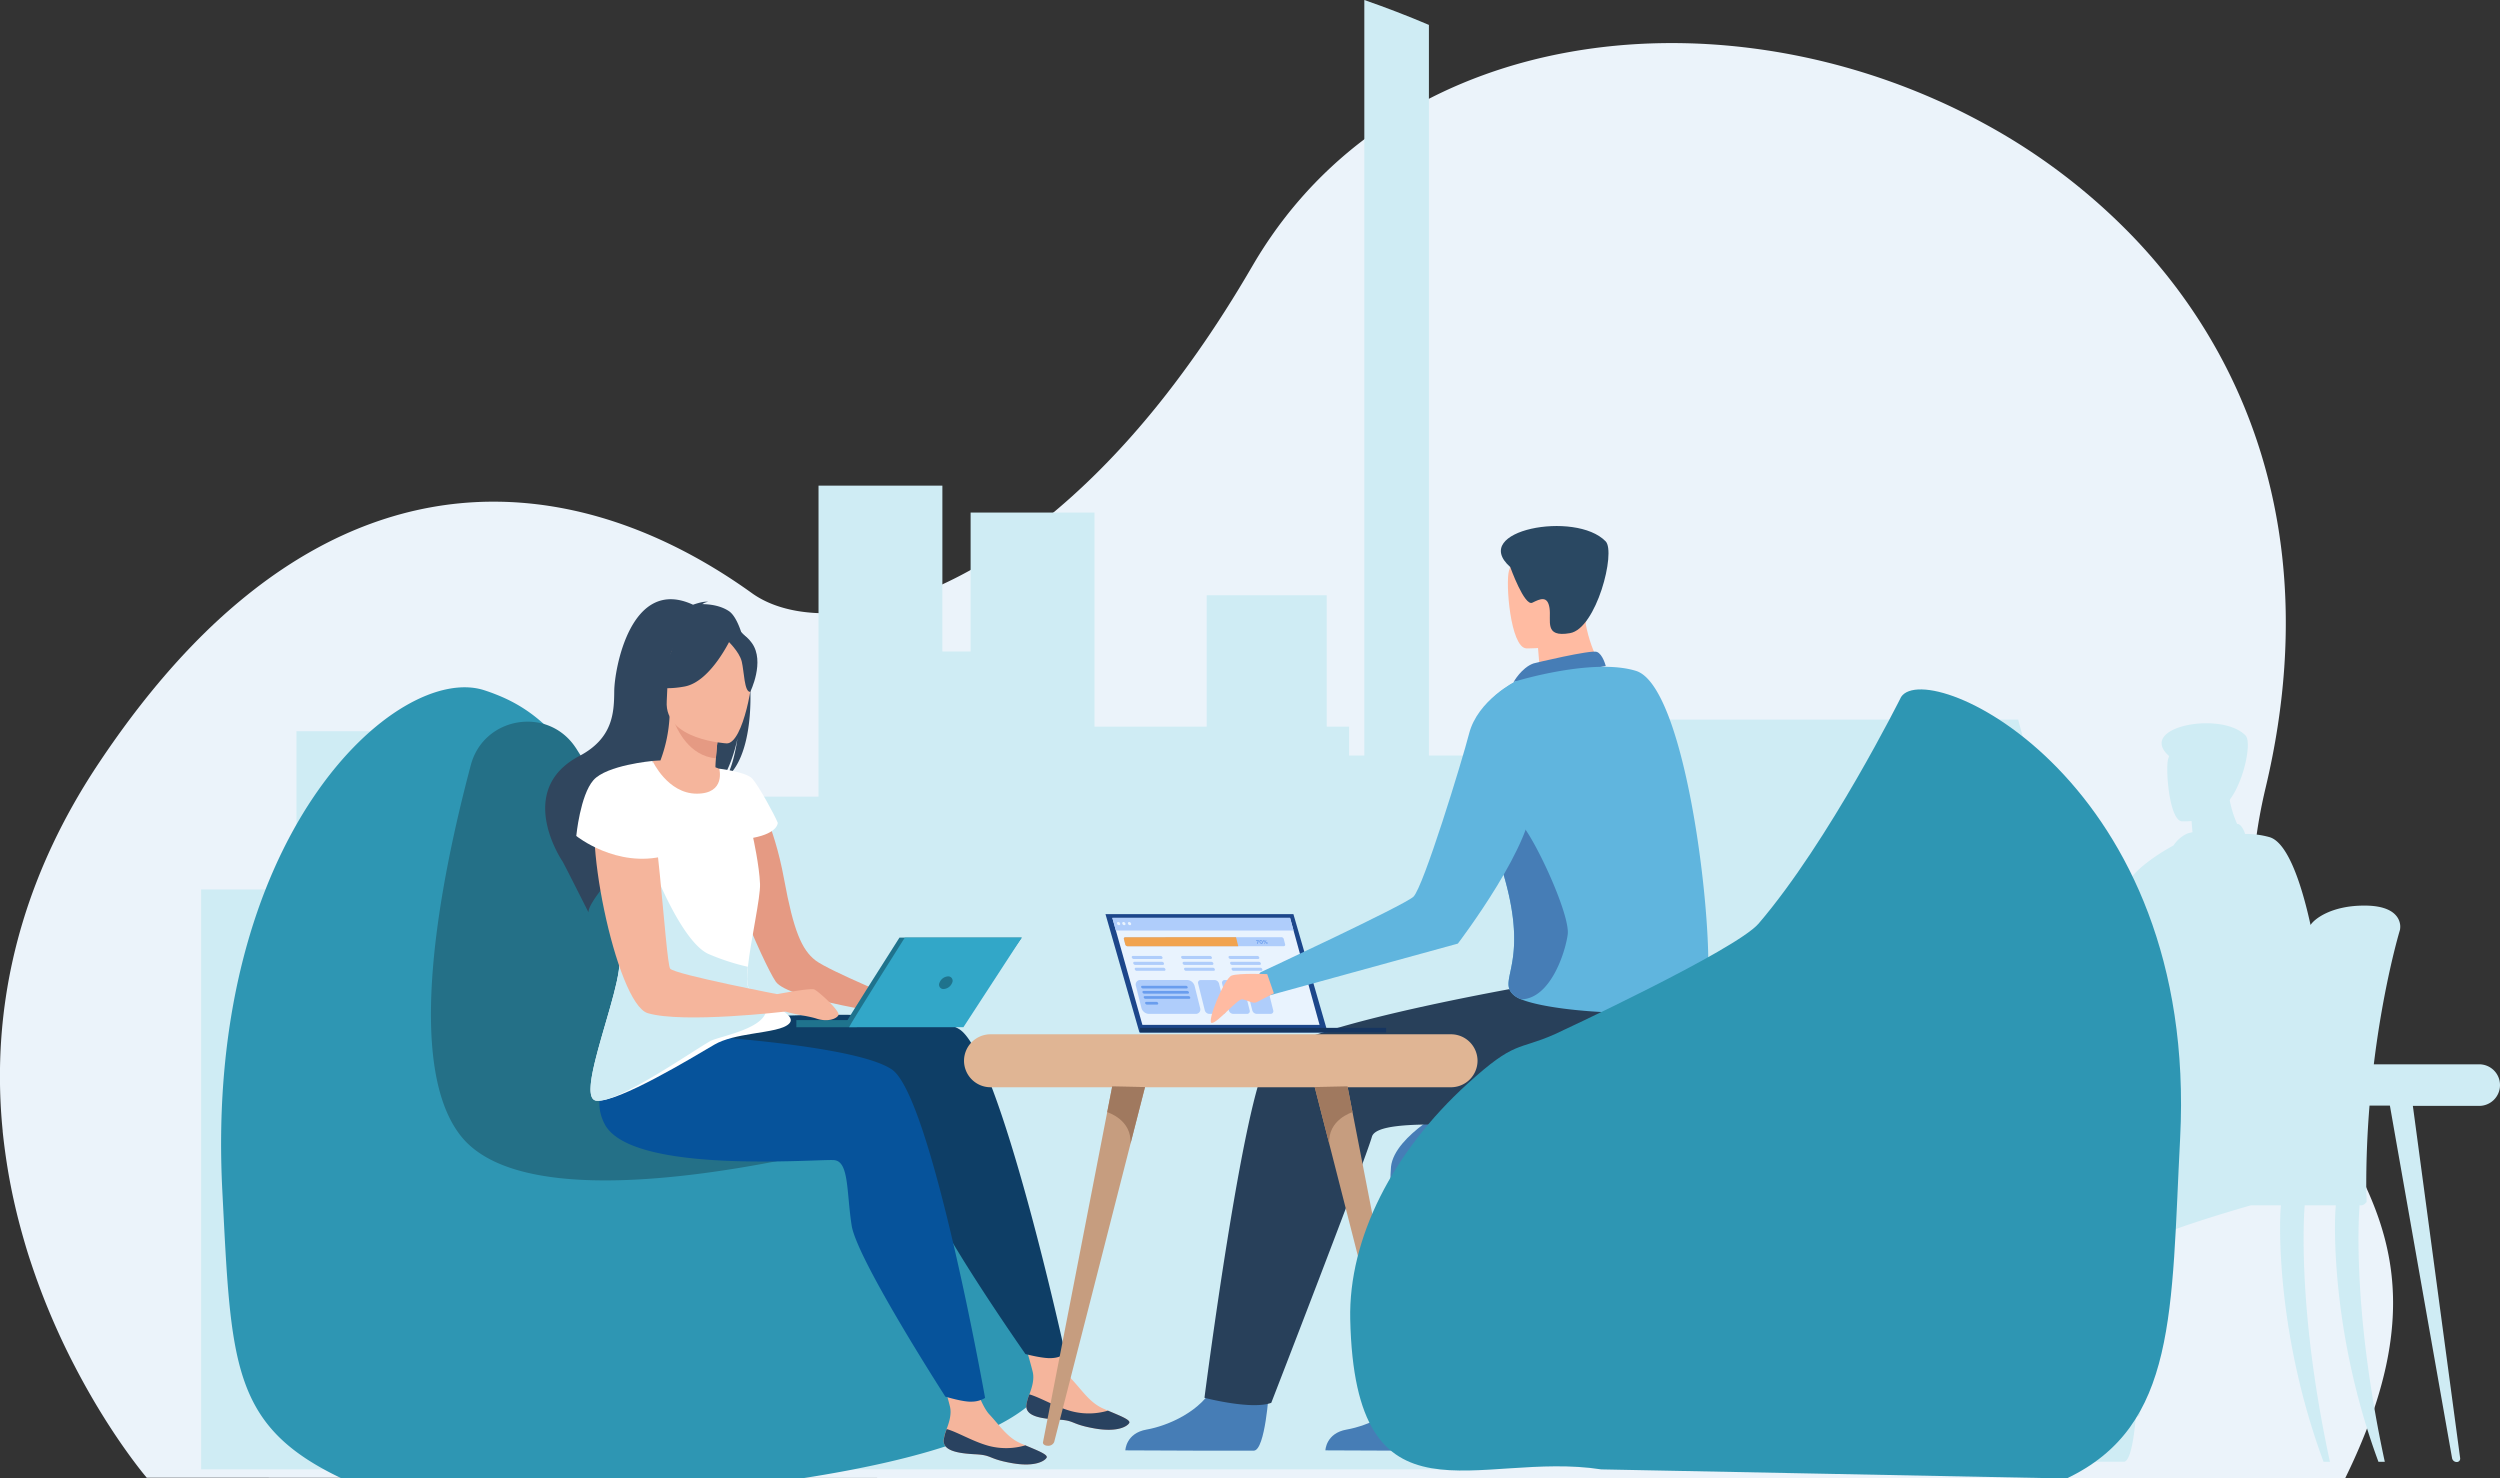 <svg xmlns="http://www.w3.org/2000/svg" viewBox="0 0 932.53 551.48"><rect x="0" y="0" width="932.53" height="551.48" fill="#333333" stroke="none"/><defs><style>.cls-1{fill:#ebf3fa;}.cls-2{fill:#cfecf4;}.cls-3{fill:#2e96b3;}.cls-4{fill:#247087;}.cls-5{fill:#e59a83;}.cls-6{fill:#f5b59c;}.cls-7{fill:#294260;}.cls-8{fill:#0e3e66;}.cls-9{fill:#06539b;}.cls-10{fill:#30465e;}.cls-11{fill:#fff;}.cls-12{fill:#1f738d;}.cls-13{fill:#32a7c8;}.cls-14{fill:#467db6;}.cls-15{fill:#28405a;}.cls-16{fill:#ffbba2;}.cls-17{fill:#2a4862;}.cls-18{fill:#60b5de;}.cls-19{fill:#1c468a;}.cls-20{fill:#e0b594;}.cls-21{fill:#c69d7f;}.cls-22{fill:#a0795f;}.cls-23{fill:#163560;}.cls-24{fill:#e9f3fe;}.cls-25{fill:#afcdfb;}.cls-26{fill:#f1a34f;}.cls-27{fill:#699dee;}</style></defs><title>Recurso 1</title><g id="Capa_2" data-name="Capa 2"><g id="Слой_2" data-name="Слой 2"><path class="cls-1" d="M874.74,551.48l-820-.27s-.5-.59-1.42-1.73c-.37-.45-.8-1-1.29-1.63-1.29-1.66-3-3.92-5-6.74-.78-1.09-1.61-2.27-2.47-3.53-3.85-5.62-8.45-12.86-13.22-21.5-1.18-2.14-2.38-4.37-3.57-6.68l-.15-.29c-.4-.76-.79-1.53-1.19-2.31h0q-.87-1.73-1.74-3.51c-2.12-4.37-4.22-9-6.25-13.85l-.38-.92c-1.41-3.4-2.78-6.93-4.09-10.55-.11-.3-.22-.61-.34-.92l-.45-1.29-.39-1.11c-.32-.92-.64-1.85-.95-2.78l-.09-.28c-.09-.26-.18-.52-.26-.78-1-2.94-1.9-5.95-2.77-9-.42-1.47-.83-2.94-1.23-4.44-1.72-6.45-3.21-13.15-4.4-20.07Q1.82,429.84,1,422.07c0-.08,0-.16,0-.24A205.14,205.14,0,0,1,0,398.5c.52-34.94,10.19-73.45,36.17-112.82,13.23-20,26.81-36.56,40.58-50a213.43,213.43,0,0,1,17.56-15.39c29.32-22.91,59.16-32.74,88-33.15,1.16,0,2.32,0,3.48,0,34,.42,66.45,13.82,94.7,34.12,18.09,13,57.12,11,101.28-21.33q8.67-6.34,17.56-14.29C414,172.51,429,156,443.71,135.51c.92-1.26,1.82-2.54,2.73-3.83q10.47-14.85,20.69-32.42l.4-.68q3.21-5.47,6.75-10.56C527.68,11.11,635.5-1.33,722.43,37.34c6,2.65,11.83,5.54,17.56,8.67a228.08,228.08,0,0,1,55.37,42q4.92,5.1,9.5,10.56a203.93,203.93,0,0,1,22.69,33.1c.69,1.27,1.38,2.55,2.05,3.83,22.26,42.77,30.34,96.06,15.5,158.35C815,420.4,936.86,425,874.74,551.48Z"/><polygon class="cls-2" points="503.24 299.53 503.24 271.04 494.88 271.04 494.88 222.04 450.11 222.04 450.11 271.04 408.25 271.04 408.25 191.19 362.05 191.19 362.05 243.02 351.52 243.02 351.52 181.15 305.32 181.15 305.32 297.16 246.9 297.16 246.9 364.82 225.07 364.82 225.07 334.7 174.93 334.7 174.93 352.51 146.14 352.51 146.14 272.76 110.58 272.76 110.58 331.79 75.02 331.79 75.02 548.08 110.58 548.08 141.06 548.08 146.14 548.08 174.93 548.08 191.2 548.08 217.26 548.08 225.07 548.08 246.9 548.08 267.4 548.08 305.32 548.08 316.93 548.08 340.04 548.08 351.52 548.08 362.05 548.08 386.23 548.08 402.69 548.08 408.25 548.08 450.11 548.08 494.14 548.08 494.88 548.08 503.24 548.08 538.91 548.08 538.91 299.53 503.24 299.53"/><path class="cls-2" d="M533,9.29V547.94H508.91V0Q521.17,4.26,533,9.29Z"/><path class="cls-2" d="M924.8,397H885.46c3.66-30,9.64-49.77,9.73-50.06a2.52,2.52,0,0,0,.1-.73s1.33-8.21-12.74-8.41c-13.13-.18-19.52,5.25-20.68,7.24-3.69-16.83-8.85-30.78-15.22-32.75a32.65,32.65,0,0,0-9.19-1.22c-.34-1-1.17-3.15-2.5-3.67a1.85,1.85,0,0,0-.5-.07,41.88,41.88,0,0,1-2.74-8.78c0-.14.1-.28.14-.43,5.17-6.91,8.18-21.27,5.76-23.77-9-9.27-40.83-3.26-28.52,7.68-.15.4-.27.8-.38,1.19-1,3.72.44,22.64,5.11,23.14a31.07,31.07,0,0,0,3.65-.11c.07,1,.2,2.45.34,4.17-1.07.25-1.75.42-1.8.44a12.13,12.13,0,0,0-5.28,4.52h0s-15.89,8.29-18,16.1-9.72,45.67-12.66,48.32-36.7,8.81-36.7,8.81a14.74,14.74,0,0,0-1,1.28c-2.32-1.27-6-3.2-7.59-3.43-2.12-.31-11.4,7.37-12,9.38-1,.67-1.63,1.16-1.63,1.16h-5.2v-1.45H706l0,0h5.23c-.44,0-3.83-.09-4.31-2.64a3.34,3.34,0,0,1-.06-.65c0-.4.18-2.49.47-5.77.08-.83.16-1.75.25-2.73.17-1.86.37-4,.59-6.27l.16-1.11h68.78l3.9-2.3h0l-5.24-19.65h0l-.29-1.08h.06l-22.72-84.85,0-.07H612.44v.08l-2.05.68L636,376.37h42.2l-1.33,15.75s-.7,4.86,2.91,4.87h5.78v0H551.22l.22,0h.48a2,2,0,0,0,2-2.23l-2.12-21.12h37.79l11.27-91.82h-124l-9.68,78.91c-1.8-6.63-3.21-12.18-3.21-12.18-1-2.54-5-16.93-7-19.1h0a10.2,10.2,0,0,0-4.35-2,4.52,4.52,0,0,0,.67-2.76c-.46-5.57,6-5.1,10-11.51,3.48-5.59-2.74-7,.59-16.05,2.44-6.64-3.92-8.25-3.73-13.79,0,0-.81-10.3-15.63-7.62-3.92.7-6.61-6.28-13-3.79-13.81,5.36-14.62-1.72-18.61,8.21-1.67,4.16-12.3,9-9.05,16.19s-2.19,12,1.63,17.64c2,2.92,1.17,8.12,10.48,8.31a10.34,10.34,0,0,1,5,2.15c-3,.59-6.94,1.67-9.69,3.6h0a9.77,9.77,0,0,0-1.7,1.49l-.07.09a9.69,9.69,0,0,0-1.7,3.37h0s-2,5.31-4.16,12.11a33,33,0,0,0-7.51-.72l-1,0c-.72,0-1.48-.05-2.26,0-12.61.19-11.42,8.13-11.42,8.13a2.84,2.84,0,0,0,.09.7c.08.26,4.88,17.4,8.17,43.78H343.17a7.75,7.75,0,0,0-7.73,7.73h0a7.76,7.76,0,0,0,7.73,7.74h31.91l-.28,2.1-9,66.85-8.39,62.49a1.25,1.25,0,0,0,1.26,1.4,1.77,1.77,0,0,0,1.76-1.45l9.73-55.13,10.88-61.67h0l2.57-14.59h7.64c1,11.06,1.53,23.21,1.41,36.06,0,.06,0,.11,0,.17a2,2,0,0,0-.08.55v1.28a1.87,1.87,0,0,0,0,.34c0,.21,0,.4,0,.58h.18a2,2,0,0,0,1.77,1.08h.45a.7.7,0,0,0-.05.25c0,.44,2.94,35.34-8.45,92.21h2.13c15.67-45.63,14.92-85.78,14.25-92.46h10.42a.7.7,0,0,0-.05.25c0,.44,2.94,35.34-8.45,92.21H407c15.67-45.63,14.92-85.78,14.24-92.46h40.69c-.68,6.68-1.43,46.83,14.24,92.46h2.13c-11.39-56.87-8.46-91.77-8.45-92.21a.7.7,0,0,0-.05-.25h10.31c-.68,6.68-1.43,46.83,14.24,92.46h2.13c-8.17-40.77-9-70.25-8.77-83.84.22,2.42.48,5,.9,7.71,1.68,10.8,29.84,54.51,29.84,54.51l.75.22c.3,1.11.57,2.12.76,2.92.6,2.42-.28,5.12-1.05,7.18a13.52,13.52,0,0,0-1,3.48c-.32,3.45,4.48,4.29,10,4.56s3.88,1.42,11.49,2.8,10.67-.71,11.22-1.74c.23-.44-.47-1-1.67-1.64.84.09,1.72.15,2.62.2,5.55.27,3.88,1.41,11.49,2.79s10.67-.71,11.22-1.73-3.05-2.35-6.82-4l-1.43-.62c-4.25-1.86-6.63-5.67-9.94-9.2-1.42-1.52-2.81-4.55-3.9-7.41a5.86,5.86,0,0,0,1.71-.82s-20.76-95.16-33.71-103.33c-1.85-1.17-4.85-2.07-8.63-2.74.19-.18-.48-.92-1.52-1.86H783.72c-21.11,4.61-43.12,10.54-46.86,15.85-7.48,10.63-19.14,101.21-19.14,101.21l.32.09c-4.78,5.48-12.56,8.51-17.6,9.39-6.22,1.08-6.36,6.21-6.36,6.21l21.3.13s16.69,0,17.14,0c2.37-.17,3.61-8.83,4.14-14a7.18,7.18,0,0,0,1-.3s27.84-71.77,30.1-79.53a3.49,3.49,0,0,1,2.25-2,2.11,2.11,0,0,0,.8.16h5.55a.6.6,0,0,0,0,.26c0,.08.12,1.45.22,4a13,13,0,0,0-3.08,6.54c-.54,4.91.21,22.55,1.06,38.54-1.2,10.85-3,23.3-5.74,37.18a35,35,0,0,1-8.56,2.81c-6.22,1.08-6.36,6.21-6.36,6.21l13,.08s0,0,0,0h2.37l0,0,5.88,0h14.39v0c1.56,0,2.64,0,2.75,0,2.84-.21,4.06-12.6,4.37-16.53a3.65,3.65,0,0,0,1.45-.83s.49-6.44,1.11-15.26a256.21,256.21,0,0,0,6.5-51.85c6.87-3,21.75-7.7,33.87-11.16h11.23c-.75,6.92-1.59,48.45,15.9,95.67h2.37c-12.71-58.85-9.44-95-9.43-95.41a.6.6,0,0,0,0-.26h11.63c-.75,6.92-1.59,48.45,15.9,95.67h2.37c-12.71-58.85-9.44-95-9.43-95.41a.6.6,0,0,0-.05-.26h.59a2.14,2.14,0,0,0,1.87-1.11h.22c0-.19,0-.42,0-.65a2.33,2.33,0,0,0,0-.38v-1.16a2,2,0,0,0-.1-.6v-.22c-.12-11.68.36-22.8,1.2-33.08h7.6l2.11,12L906,494.9l8.65,49a1.77,1.77,0,0,0,1.76,1.45,1.25,1.25,0,0,0,1.26-1.4l-6.4-47.63-10.78-80.36-.47-3.45H924.8a7.76,7.76,0,0,0,7.73-7.74h0A7.75,7.75,0,0,0,924.8,397ZM639,374.07ZM509,393.63a1.73,1.73,0,0,0-1.7,1.24A1.7,1.7,0,0,0,508.9,397H481.34c-1.48-1.54-2.9-3-4.15-4.4.27-.4.54-.78.78-1.16,1.25-1.88,2.13-3.45,2.46-3.82,1-1.12-4.08-3.34-6.16-5-.67-.54-2-4.22-3.42-9h55.44l-.52,15.91a4.2,4.2,0,0,1-4.2,4.07H509Zm33.17,127.06c.58,2.06,1.13,4.06,1.47,5.45.6,2.42-.28,5.12-1.06,7.18a13.91,13.91,0,0,0-.95,3.48,3,3,0,0,0,.09,1.05c-3.78-2-6.08-5.5-9.19-8.81a18.2,18.2,0,0,1-2.74-4.59,5.81,5.81,0,0,0,1.34-.62s-2-11.13-5.08-26.14c7.76,12.06,15.28,22.79,15.28,22.79ZM807.38,374.11c3.08,10.87,3.2,18,2.64,22.91H793.47A258.4,258.4,0,0,0,807.38,374.11ZM739.93,397h0Zm33.37,136.6c1-3.11,1.88-6.17,2.72-9.19.13,2.17.22,3.44.22,3.44s1,.2,2.65.45A23.48,23.48,0,0,1,773.3,533.62Z"/><path class="cls-3" d="M392.5,511.76c-5.68,20.54-47.67,32.63-93.6,39.72H127.5c-41.31-19.56-41.26-42.89-44.57-107.3-6.85-133,65.53-197.28,97.81-186.68,1.34.44,2.71.92,4.09,1.47,9.38,3.65,19.89,10.09,30.11,25.43,0,0,32.08,51.7,58.48,82.54,8.5,9.93,16.41,17.7,22.47,20.88a1,1,0,0,0,.21.11c.32.17.64.31.95.45,14,6.19,33.7,19.17,51.71,35.54h0C376.69,449.3,400.51,482.81,392.5,511.76Z"/><path class="cls-4" d="M348.76,418.71c-24,7.14-147.72,41.66-176.83,5.05-21.07-26.51-8-94.43,3.69-138.38,4.77-18,28.59-22.1,39-6.65l.31.45s32.08,51.71,58.48,82.54c7.64,9.75,15.17,17.26,22.47,20.89a1,1,0,0,0,.21.1,10.19,10.19,0,0,0,.95.45C311,389.36,330.75,402.33,348.76,418.71Z"/><path class="cls-5" d="M281.5,295.82s7,10.4,11,32.26c3.51,19.14,6.59,26.21,11.66,30.14s33.31,15.52,33.31,15.52l-2.11,4.94S294,373,289.34,366.13s-22.37-47.8-21-57.21S281.5,295.82,281.5,295.82Z"/><path class="cls-6" d="M382.86,524.17c-.37,4,5.25,5,11.76,5.35s4.54,1.65,13.46,3.27,12.5-.83,13.14-2-3.57-2.74-8-4.63l-1.67-.73c-5-2.18-7.76-6.64-11.64-10.78-3.68-3.92-7.17-16.46-7.17-16.46l-12.12-2.59s3.41,11.29,4.59,16.11c.69,2.83-.33,6-1.24,8.41A16,16,0,0,0,382.86,524.17Z"/><path class="cls-7" d="M394.62,529.52c6.51.32,4.54,1.65,13.46,3.27s12.5-.83,13.14-2-3.57-2.74-8-4.63l-.07.07a25.38,25.38,0,0,1-13.51.16c-5.9-1.6-11.61-5.13-15.67-6.27a16,16,0,0,0-1.12,4.08C382.49,528.21,388.11,529.19,394.62,529.52Z"/><path class="cls-8" d="M262.14,380.42s80.56-6.06,95.72,3.51S397.35,505,397.35,505a9.82,9.82,0,0,1-4.85,1.57c-3.12.34-10-1.5-10-1.5s-34.95-49.88-37.41-62.44-1.87-23.78-7.47-24.08-75.5,8.49-86.07-10.13-1.83-37.06-1.83-37.06Z"/><path class="cls-6" d="M352,537.11c-.37,4,5.25,5,11.76,5.35s4.54,1.65,13.46,3.27,12.49-.83,13.14-2-3.57-2.74-8-4.63l-1.67-.73c-5-2.18-7.77-6.65-11.65-10.78-3.67-3.92-7.16-16.46-7.16-16.46l-12.12-2.59s3.4,11.29,4.58,16.11c.7,2.83-.33,6-1.24,8.41A16,16,0,0,0,352,537.11Z"/><path class="cls-7" d="M363.8,542.46c6.5.32,4.54,1.65,13.46,3.27s12.49-.83,13.14-2-3.57-2.74-8-4.63l-.07.07a25.38,25.38,0,0,1-13.51.16c-5.91-1.6-11.61-5.13-15.68-6.27a16,16,0,0,0-1.11,4.08C351.67,541.15,357.29,542.13,363.8,542.46Z"/><path class="cls-9" d="M246.37,385.41s71.56,3.39,86.34,13.54,34.74,122.5,34.74,122.5a9.8,9.8,0,0,1-4.91,1.38c-3.13.22-9.92-1.88-9.92-1.88s-33-51.21-34.95-63.86-.94-23.83-6.53-24.35-75.77,5.55-85.61-13.47S246.37,385.41,246.37,385.41Z"/><path class="cls-10" d="M271.87,227.94c-3.18-2.1-7.12-2.56-9.9-2.59a4.77,4.77,0,0,1,2.18-.86c-1.7-.37-5.64,1.08-5.64,1.08-23.25-10.79-29.34,24.1-29.39,32.3s-.61,17.59-13,24.12c-24.4,12.84-6.3,39.31-6.3,39.31.18.12,9.69,19,9.69,19-.17-6.64,32.59-39.42,49.17-48.79,4.24-5.43,6.29-15.39,6.44-16.18-1.2,7.93-2.86,12.31-4.24,14.75C285.14,278.62,280.28,233.49,271.87,227.94Z"/><path class="cls-6" d="M268.25,286.75l-1.38-.54c0-1,.09-2.18.17-3.33.36-5.23,1.13-10.76,1.13-10.76l-17.41-4.67-1-.27a54,54,0,0,1-3.41,16.48c-1.8.08-2.95.19-2.95.19-.29,1,7.4,16.95,17.56,17.36C264.24,301.35,273.34,288.88,268.25,286.75Z"/><path class="cls-5" d="M268.17,272.12s-.77,5.53-1.13,10.76c-9.86-.94-14.48-10.29-16.28-15.43Z"/><path class="cls-10" d="M249.06,265.41s-4.63-8.52-5.4-15.59c-.56-5,3.22-23.38,21.63-19.48A25.23,25.23,0,0,1,275.5,235c3.86,3,9.29,9.27,1.7,25l-2.05,5.34Z"/><path class="cls-6" d="M271.13,277.3s-23.38-1.18-22.43-15.73-1.42-24.5,13.55-24.37,17.51,5.88,18.37,10.81S277.24,277.23,271.13,277.3Z"/><path class="cls-10" d="M272.92,237.55s-7.54,16.65-17.52,18.52-14.07-1-14.07-1a27.87,27.87,0,0,0,10.19-15.81S268.63,229.11,272.92,237.55Z"/><path class="cls-10" d="M271.24,238.83s4.52,4.13,5.44,7.92.93,11.44,3.17,11.33c0,0,5.59-11.28.62-18.21C275.19,232.53,271.24,238.83,271.24,238.83Z"/><path class="cls-11" d="M294.53,381.64c-1.89,2.26-7.8,2.95-14.11,4-5,.82-10.19,1.85-13.91,4-8.43,4.95-36,21.68-44,20.92-3.13-.3-2.55-6.27-.65-14.2,3-12.52,9.23-29.9,9.23-37.46,0-4.13,1.37-13.89,3.21-25.05q.23-1.35.45-2.73c3.63-21.7,8.65-47.29,8.65-47.29s5.6,12.22,16.51,12.22,8.38-9.32,8.38-9.32,10,1.17,12.31,3.7,8.32,13.49,9.51,16.48c0,0,.24,3.8-9.17,5.61,0,0,2.29,10.32,2.56,17.2.2,5.08-3.47,21-4.52,30.88-.38,3.5-.43,6.25.14,7.5.73,1.6,3.09,3.19,5.77,4.75C290.17,376,296.78,379,294.53,381.64Z"/><path class="cls-2" d="M284.85,372.87c6,10.3-16.39,13.39-20.1,15.57-8.43,4.95-34.21,22.9-42.28,22.14-3.13-.3-2.55-6.27-.65-14.2,3-12.52,9.23-29.9,9.23-37.46,0-4.13,1.37-13.89,3.21-25.05l9.71-9.33s10.42,26.91,20.34,31.32a83.53,83.53,0,0,0,14.63,4.76c-.38,3.5-.43,6.25.14,7.5C279.81,369.72,282.17,371.31,284.85,372.87Z"/><path class="cls-6" d="M240.37,291.9s-8.31-5-16.34,4.53,5.71,78,17.61,81.5c13.22,3.91,51.42-.62,51.42-.62l-.74-6s-40.66-7.8-42.35-10S244.6,293,240.37,291.9Z"/><path class="cls-11" d="M243.36,283.85s-17.06,1.54-22,7.15-6.4,20.82-6.4,20.82,15,12.13,33.13,7.42Z"/><rect class="cls-12" x="297.05" y="380.51" width="22.54" height="2.66"/><path class="cls-12" d="M314.8,382.8c.22-.88,20.71-33.06,20.71-33.06h45.61l-22.88,32.2Z"/><path class="cls-13" d="M316.72,383.17c.22-.88,20.78-33.43,20.78-33.43h43.62l-21.76,33.43Z"/><path class="cls-12" d="M355.17,366.56a3.65,3.65,0,0,1-3.18,2.36,1.62,1.62,0,0,1-1.54-2.36,3.65,3.65,0,0,1,3.17-2.36A1.63,1.63,0,0,1,355.17,366.56Z"/><path class="cls-6" d="M289,371s13.24-2.56,14.74-1.92,9.82,8.12,9,9.61-4.28,2.56-8.12,1.28-12.17-1.92-13.66-3.84A12.53,12.53,0,0,1,289,371Z"/><path class="cls-14" d="M542.3,412.29s-22.14,11-23.44,22.92,3.45,84.09,3.45,84.09,23.23,4.4,27.33.12c0,0,5.78-77.24,4.76-80.72s63.74-22.54,69.49-22.42S542.3,412.29,542.3,412.29Z"/><path class="cls-14" d="M547.94,519s-1.35,21.8-5.57,22.11c-.56,0-21.39,0-21.39,0L494.39,541s.18-6.41,7.95-7.76,20.78-6.82,25.49-17.09C532.78,505.33,547.94,519,547.94,519Z"/><path class="cls-14" d="M473.32,519s-1.35,21.8-5.57,22.11c-.56,0-21.39,0-21.39,0L419.77,541s.17-6.41,7.94-7.76,20.79-6.82,25.49-17.09C458.16,505.33,473.32,519,473.32,519Z"/><path class="cls-15" d="M635.51,373.47l-.45.13a8,8,0,0,0-4.07-5.22c-16.42-9.29-47.67-3-47.67-3S482.51,381.8,473.16,395.07,449.28,521.4,449.28,521.4s17.63,4.61,24.92,1.87c0,0,34.74-89.58,37.55-99.27,2.45-8.4,50.37-2.27,74.55-4,14.5-.46,37.18-1.5,43.35-3.64C638.92,413.17,635.51,373.47,635.51,373.47Z"/><path class="cls-16" d="M599.77,252.34l-8.37,10.43-15.86.78c-.16-1.51-.71-8.08-1.17-13.69-.38-4.58-.7-8.51-.7-8.51l16.75-14.66c0,.09.87,5,1,5.67C593.68,245,599.77,252.34,599.77,252.34Z"/><path class="cls-14" d="M572,247.47c.35-.13,21.43-5.17,23.65-4.31s3.32,5.29,3.32,5.29l-34.36,5.92S567.53,249.07,572,247.47Z"/><path class="cls-16" d="M569.24,241.85s22.47,1,22.89-13,3.62-23.3-10.72-24.55-17.28,4-18.56,8.65S563.4,241.23,569.24,241.85Z"/><path class="cls-17" d="M563.34,211.51s5.29,14.78,8.25,13.3,5.67-2.71,6.4,2-2.21,11.08,7.64,9.36,17.19-30.23,13.3-34.24C587.72,190.32,547.94,197.84,563.34,211.51Z"/><path class="cls-18" d="M635.51,373.47c-5.67,6.7-53.93,5-68.07-.7a9.67,9.67,0,0,1-2.48-1.34c-8.31-6.65,10.45-12.49-10.53-63.18l0-.07c-15-36.43.91-48.23,11-54.07,0,0,28.74-8.84,44.82-3.86C631.08,256.72,641.6,366.27,635.51,373.47Z"/><path class="cls-14" d="M584.77,348.6c-.95,6.9-6.51,23.92-17.33,24.17a9.67,9.67,0,0,1-2.48-1.34c-8.31-6.65,10.45-12.49-10.53-63.18l0-.07c3.51-2.41,9.19-5.14,12.88-1C573,313.62,585.75,341.45,584.77,348.6Z"/><path class="cls-19" d="M453.71,356s11-8.52,16.49-5.84S477,356,477,356Z"/><path class="cls-20" d="M541.26,405.56H369.48a9.91,9.91,0,0,1-9.89-9.88h0a9.91,9.91,0,0,1,9.89-9.88H541.26a9.91,9.91,0,0,1,9.88,9.88h0A9.91,9.91,0,0,1,541.26,405.56Z"/><path class="cls-21" d="M427.1,405.49l-5.44,21.25h0l-15,58.7-13.44,52.47a2.39,2.39,0,0,1-2.43,1.37c-1.06,0-1.88-.62-1.74-1.32l11.59-59.49L413,414.85l1.87-9.6Z"/><path class="cls-22" d="M421.66,426.74c.71-9.13-8.66-11.89-8.66-11.89l1.87-9.6,12.23.24Z"/><path class="cls-21" d="M490.4,405.49l5.45,21.25h0l15,58.7,13.44,52.47a2.39,2.39,0,0,0,2.43,1.37c1.06,0,1.88-.62,1.74-1.32l-11.59-59.49L504.5,414.85l-1.87-9.6Z"/><path class="cls-22" d="M495.85,426.74c-.72-9.13,8.65-11.89,8.65-11.89l-1.87-9.6-12.23.24Z"/><polygon class="cls-19" points="495.23 385.12 425.02 385.12 412.36 340.99 482.46 340.99 495.23 385.12"/><rect class="cls-23" x="425.26" y="383.4" width="91.78" height="1.72"/><path class="cls-23" d="M447.31,362.34a2,2,0,0,1,2-2.81,4,4,0,0,1,3.61,2.81,2,2,0,0,1-2,2.81A4,4,0,0,1,447.31,362.34Z"/><polygon class="cls-24" points="492.21 382.3 426.13 382.3 414.91 342.37 481.21 342.37 482.51 347.1 483.07 349.12 483.72 351.48 492.21 382.3"/><polygon class="cls-25" points="482.51 347.1 416.24 347.1 414.91 342.37 481.21 342.37 482.51 347.1"/><path class="cls-24" d="M416.66,344.51a.45.45,0,0,1,.44-.59.8.8,0,0,1,.74.59.45.45,0,0,1-.44.59A.8.8,0,0,1,416.66,344.51Z"/><path class="cls-24" d="M418.62,344.51a.45.45,0,0,1,.45-.59.82.82,0,0,1,.74.59.45.45,0,0,1-.45.59A.82.82,0,0,1,418.62,344.51Z"/><path class="cls-24" d="M420.74,344.51a.45.45,0,0,1,.44-.59.8.8,0,0,1,.74.59.45.45,0,0,1-.44.59A.8.8,0,0,1,420.74,344.51Z"/><path class="cls-25" d="M433.2,357.72H422.9a.8.8,0,0,1-.73-.58h0a.44.44,0,0,1,.44-.57h10.3a.79.79,0,0,1,.72.57h0A.44.44,0,0,1,433.2,357.72Z"/><path class="cls-25" d="M433.75,359.93h-10.3a.8.8,0,0,1-.73-.58h0a.44.44,0,0,1,.44-.58h10.3a.79.79,0,0,1,.72.58h0A.44.44,0,0,1,433.75,359.93Z"/><path class="cls-25" d="M434.3,362.13H424a.8.8,0,0,1-.72-.58h0a.44.44,0,0,1,.44-.58H434a.79.79,0,0,1,.72.58h0A.44.44,0,0,1,434.3,362.13Z"/><path class="cls-25" d="M451.62,357.72H441.31a.8.8,0,0,1-.72-.58h0a.44.44,0,0,1,.44-.57h10.3a.79.79,0,0,1,.72.57h0A.44.44,0,0,1,451.62,357.72Z"/><path class="cls-25" d="M452.16,359.93h-10.3a.8.8,0,0,1-.72-.58h0a.44.44,0,0,1,.43-.58h10.31a.8.8,0,0,1,.72.58h0A.44.44,0,0,1,452.16,359.93Z"/><path class="cls-25" d="M452.71,362.13h-10.3a.79.79,0,0,1-.72-.58h0a.44.44,0,0,1,.43-.58h10.31a.8.8,0,0,1,.72.58h0A.44.44,0,0,1,452.71,362.13Z"/><path class="cls-25" d="M469.33,357.72H459a.79.79,0,0,1-.72-.58h0a.43.43,0,0,1,.43-.57H469a.78.78,0,0,1,.72.57h0A.44.44,0,0,1,469.33,357.72Z"/><path class="cls-25" d="M469.88,359.93h-10.3a.78.78,0,0,1-.72-.58h0a.44.44,0,0,1,.43-.58h10.3a.79.79,0,0,1,.72.58h0A.44.44,0,0,1,469.88,359.93Z"/><path class="cls-25" d="M470.43,362.13h-10.3a.8.8,0,0,1-.73-.58h0a.44.44,0,0,1,.44-.58h10.3a.79.79,0,0,1,.72.58h0A.44.44,0,0,1,470.43,362.13Z"/><path class="cls-25" d="M478.86,350.26l.51,2a.52.52,0,0,1-.51.68H420.58a.93.93,0,0,1-.84-.68l-.51-2a.52.52,0,0,1,.51-.68H478A.92.92,0,0,1,478.86,350.26Z"/><path class="cls-26" d="M461.05,349.58l.84,3.39H420.58a.93.93,0,0,1-.84-.68l-.51-2a.52.52,0,0,1,.51-.68Z"/><path class="cls-27" d="M469.18,350.91h-.65l-.06-.26h1l.05.23-.33,1.14h-.34Z"/><path class="cls-27" d="M469.79,351.34c-.09-.4.07-.71.44-.71a.86.86,0,0,1,.78.71c.1.39-.06.71-.43.71A.88.88,0,0,1,469.79,351.34Zm.91,0c-.06-.25-.23-.44-.41-.44s-.25.18-.19.44.23.43.41.43S470.77,351.59,470.7,351.34Z"/><path class="cls-27" d="M471.13,351a.26.26,0,0,1,.25-.35.45.45,0,0,1,.41.35c0,.2,0,.36-.24.36A.46.46,0,0,1,471.13,351Zm1.05-.33h.24l-.66,1.37h-.24Zm-.59.33a.21.21,0,0,0-.17-.17c-.09,0-.11.08-.09.17s.1.18.18.18S471.61,351.08,471.59,351Zm.56.71c0-.2,0-.35.24-.35a.45.45,0,0,1,.42.35.26.26,0,0,1-.25.35A.45.45,0,0,1,472.15,351.69Zm.46,0c0-.1-.1-.18-.18-.18s-.1.08-.08.18a.2.2,0,0,0,.17.17C472.61,351.86,472.63,351.78,472.61,351.69Z"/><path class="cls-25" d="M456.21,378.19h-5.16a1.79,1.79,0,0,1-1.64-1.31l-2.5-10a1,1,0,0,1,1-1.31h5.16a1.79,1.79,0,0,1,1.64,1.31l2.5,10A1,1,0,0,1,456.21,378.19Z"/><path class="cls-25" d="M465.15,378.19H460a1.79,1.79,0,0,1-1.64-1.31l-2.5-10a1,1,0,0,1,1-1.31H462a1.79,1.79,0,0,1,1.64,1.31l2.5,10A1,1,0,0,1,465.15,378.19Z"/><path class="cls-25" d="M473.93,378.19h-5.17a1.8,1.8,0,0,1-1.64-1.31l-2.49-10a1,1,0,0,1,1-1.31h5.17a1.8,1.8,0,0,1,1.64,1.31l2.49,10A1,1,0,0,1,473.93,378.19Z"/><path class="cls-25" d="M446,378.19H428.52a3,3,0,0,1-2.75-2.2l-2.06-8.24a1.67,1.67,0,0,1,1.65-2.2h17.49a3,3,0,0,1,2.75,2.2l2.06,8.24A1.66,1.66,0,0,1,446,378.19Z"/><path class="cls-27" d="M442.63,368.71H426.29a.69.69,0,0,1-.63-.5h0a.39.39,0,0,1,.38-.5h16.34a.69.69,0,0,1,.63.5h0A.38.38,0,0,1,442.63,368.71Z"/><path class="cls-27" d="M443.11,370.64H426.77a.68.68,0,0,1-.62-.5h0a.38.38,0,0,1,.37-.5h16.34a.68.68,0,0,1,.63.5h0A.38.38,0,0,1,443.11,370.64Z"/><path class="cls-27" d="M443.59,372.57H427.25a.68.68,0,0,1-.62-.51h0a.38.38,0,0,1,.37-.5h16.34a.69.69,0,0,1,.63.5h0A.38.38,0,0,1,443.59,372.57Z"/><path class="cls-27" d="M431.65,374.72h-3.86a.68.68,0,0,1-.63-.5h0a.38.38,0,0,1,.38-.5h3.86a.69.69,0,0,1,.62.5h0A.38.38,0,0,1,431.65,374.72Z"/><path class="cls-18" d="M571.4,296.86c2.11,16.2-27.6,55.11-27.6,55.11l-77,21.17c-1.55-5,3.39-10.47,3.39-10.47s53.33-24.84,57-28.15,18.3-51.06,20.79-60.84c3.2-12.57,17.44-19.57,17.44-19.57S569.29,280.66,571.4,296.86Z"/><path class="cls-16" d="M472.68,363.36s-10.46-.44-13.24.53-9.61,17.83-7.38,17.69,9.45-8.92,11.22-8.81,4,1.8,5.46,1.06,6.43-3.33,6.43-3.33Z"/><path class="cls-3" d="M503.65,492.1c1.78,80.59,47.72,48.89,93.65,56l173.56,3.4c41.31-19.56,39-62.55,42.36-127,6.85-133-93.85-179.88-104.07-164.55,0,0-26.77,53.71-53.16,84.55-8.5,9.93-75.76,41.15-76.07,41.29-14,6.19-14.52,2.08-32.53,18.46h0C519.46,429.64,503,462.07,503.65,492.1Z"/></g></g></svg>